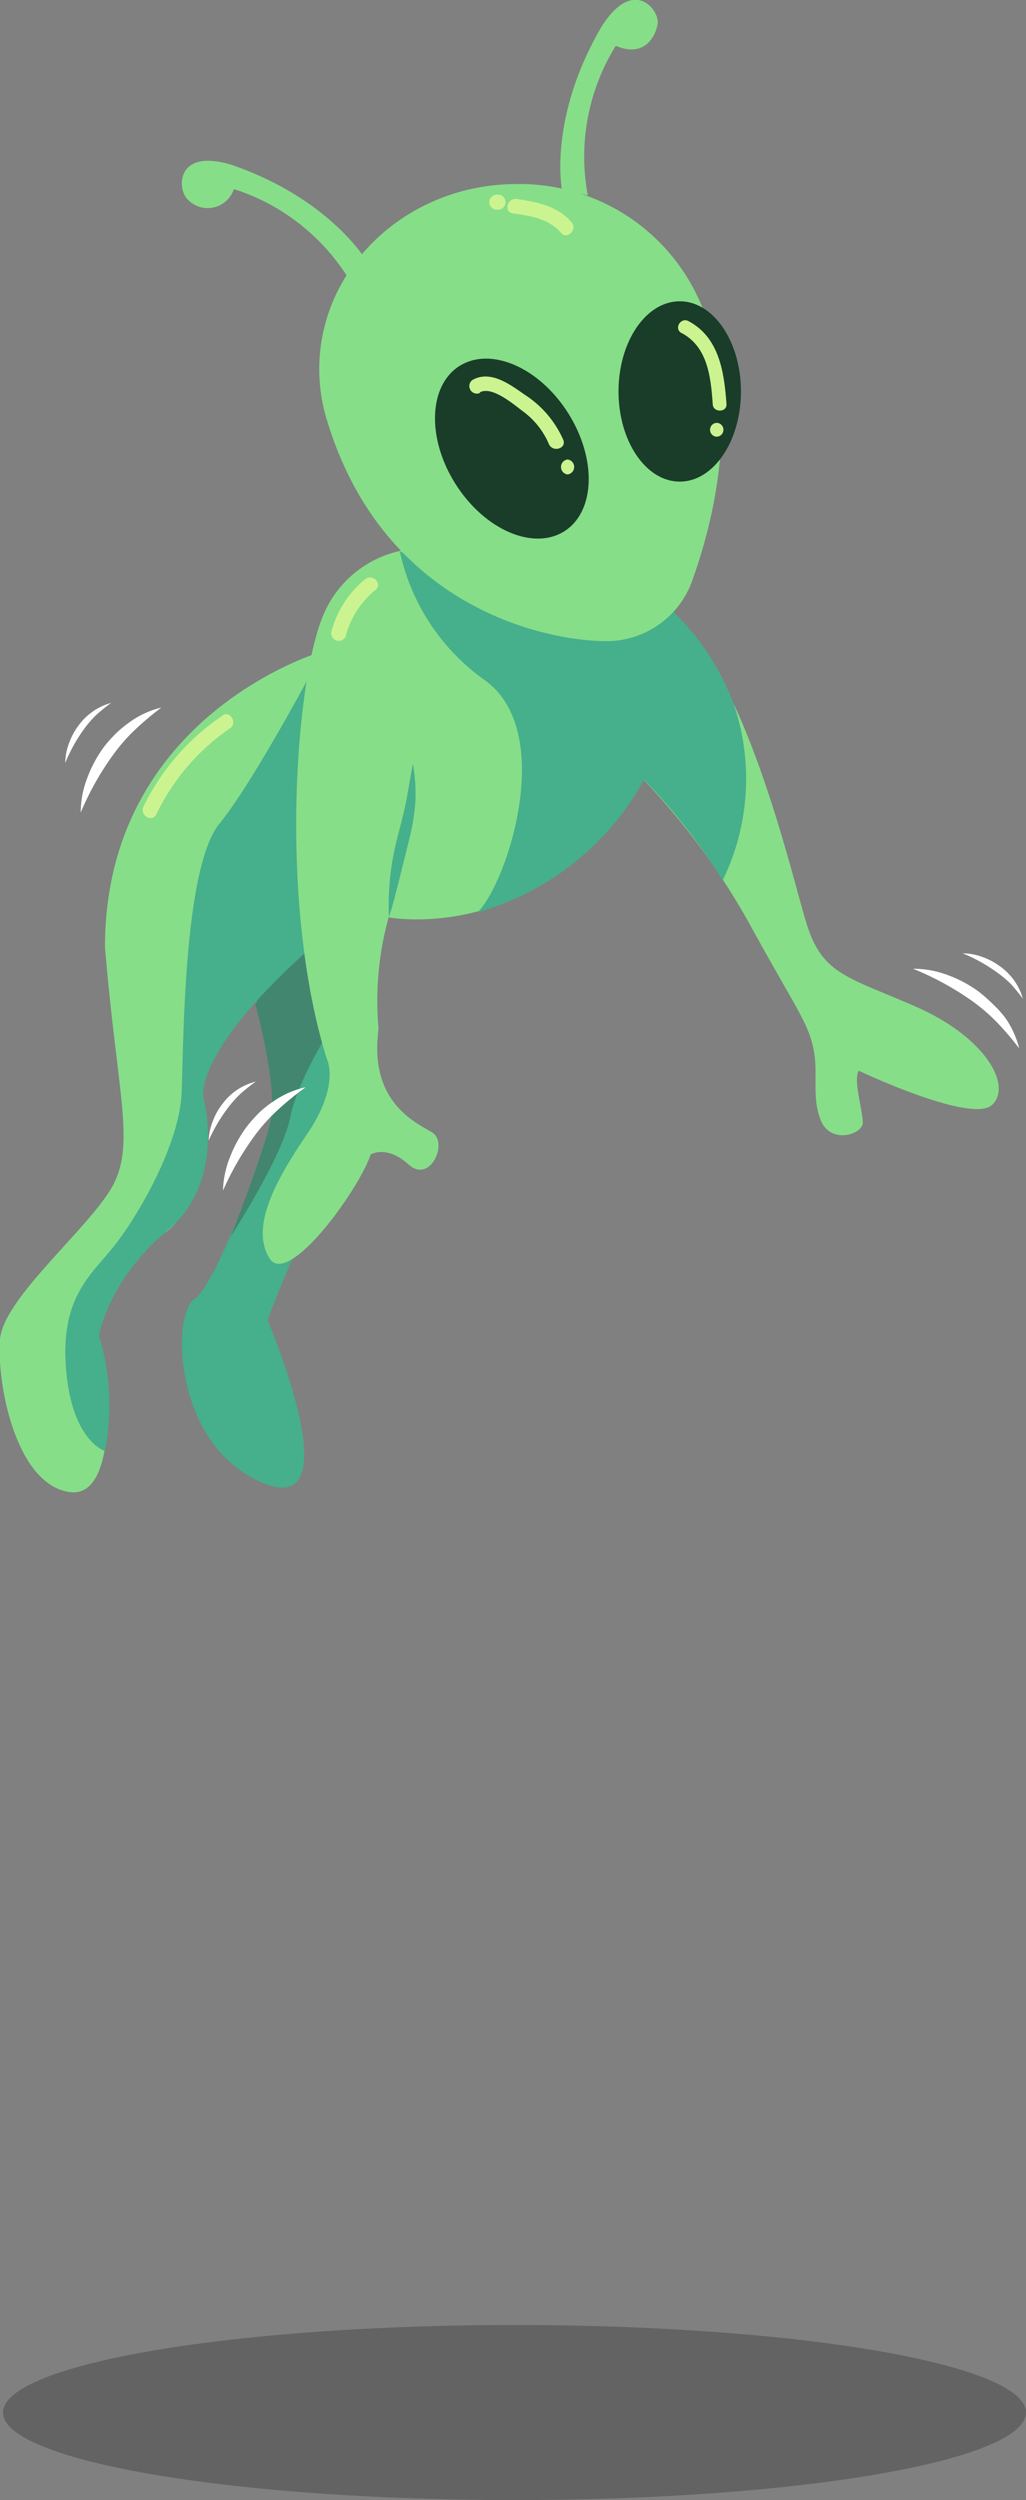 <svg xmlns="http://www.w3.org/2000/svg" viewBox="0 0 85.81 209.04"><rect x="0" y="0" width="85.81" height="209.04" fill="#808080" stroke="none"/><defs><style>.cls-1{fill:#46af8b;}.cls-2{fill:#87de89;}.cls-3{fill:#428670;}.cls-4{fill:#1a3d2a;}.cls-5{fill:#cbf490;}.cls-6{fill:#231f20;opacity:0.3;}.cls-7{fill:#fff;}</style></defs><title>Asset 2</title><g id="Layer_2" data-name="Layer 2"><g id="OBJECTS"><path class="cls-1" d="M21.11,82.65s2,7.5,1.62,10.38-4.62,14.37-6.5,15.62S14.48,120.9,22,124s.38-13.63.38-13.63,3.62-10,7.5-14.75S28.48,77,28.48,77Z"/><path class="cls-2" d="M27,54.45S8.78,59.7,8.78,79.2c1,12,2.5,16.25.75,19.75S.28,108.45,0,112s1.25,12,5.75,12.75,3.25-11.25,2.5-13,2.75-7.25,5.25-8.5,4-6.75,3.5-11.5S26.28,79,26.28,79,25.53,60,27,54.45Z"/><path class="cls-3" d="M21.36,84a9.29,9.29,0,0,1,4.92-5s1.08,4.66,1.75,6.41c0,0-3.09,4.67-3.75,8s-5,10-5,10S22.55,95.22,22.73,93C23,89.94,21.36,84,21.36,84Z"/><path class="cls-1" d="M27,54.45S21.36,65.2,18.36,68.86s-3,18.17-3.17,22.5S11.53,101.7,9.53,104.2s-4.5,4.33-4,10.33,3.25,6.79,3.25,6.79a19.78,19.78,0,0,0-.5-9.62S9,107.07,14,102.9s3-11.2,3-11.2S16.19,87.86,26.28,79C26.28,79,24.19,65.2,27,54.45Z"/><path class="cls-2" d="M47,15.86s-1.17-6,3.33-13.66C53-2,55.19.86,55,2s-1.17,2.83-3.5,1.83a17.57,17.57,0,0,0-2.34,12.5Z"/><path class="cls-2" d="M35,45.86a9.07,9.07,0,0,0-8,5.67c-2.34,5.67-3.67,24.17.33,37,0,0,1.17,2.17-1.67,6.33S21,102.7,22.53,105.2,30,99.53,31,96.53c0,0,1.33-.83,3.16.83s3.34-1.83,2-2.66-5.33-2.5-4.5-8.67a26.36,26.36,0,0,1,.84-9.33s12.83,2.5,21.33-11.5a58.8,58.8,0,0,1,8.83,12c3.84,7,4.84,8.16,5.34,10.33s-.17,4.17.66,6.17,3.5,1.16,3.5.16-.83-3.66-.33-4.33c0,0,9.5,4.5,11.17,2.83s-.67-5.66-6.34-8.16-7.83-2.67-9.16-6.84S62.19,55,55.19,50.36C55.19,50.36,49.86,57,35,45.86Z"/><path class="cls-2" d="M30.78,22s-3-5.32-11.42-8.22c-4.73-1.43-4.54,2.13-3.65,2.91a2.3,2.3,0,0,0,3.85-.88,17.56,17.56,0,0,1,9.9,8Z"/><path class="cls-1" d="M33.44,46.11a17.8,17.8,0,0,0,7.09,10.75c6.08,4.34,1.83,17.09-.59,19.42A23,23,0,0,0,53.86,65.2a48.27,48.27,0,0,1,6.58,8.41,19.34,19.34,0,0,0,.92-14.75,21,21,0,0,0-5.08-7.75S52.61,54.7,33.44,46.11Z"/><path class="cls-2" d="M58.71,25.63h0A16.46,16.46,0,0,0,43.2,15.39c-9.11,0-16.5,6.94-16.5,15.5a14.67,14.67,0,0,0,.68,4.36h0c4.75,15.5,18.15,18.36,23.4,18.36a7.62,7.62,0,0,0,7-4.75C63,34.61,58.71,25.63,58.71,25.63Z"/><path class="cls-1" d="M32.53,76.7a22.33,22.33,0,0,1,.67-6.52c.27-1.06.54-2.08.76-3.12l.57-3.2a13.51,13.51,0,0,1,.2,3.3,19.36,19.36,0,0,1-.56,3.25l-.78,3.14C33.12,74.59,32.87,75.65,32.53,76.7Z"/><ellipse class="cls-4" cx="56.85" cy="32.73" rx="5.12" ry="7.54"/><path class="cls-5" d="M57,27.84c2.2,1.16,2.45,3.71,2.61,5.94,0,.73,1.2.74,1.15,0-.19-2.64-.6-5.57-3.18-6.93-.66-.35-1.24.64-.58,1Z"/><path class="cls-5" d="M59.86,36.51H60a.58.58,0,0,0,0-1.15h-.11a.58.58,0,0,0,0,1.15Z"/><ellipse class="cls-6" cx="43.03" cy="201.72" rx="42.78" ry="7.32"/><path class="cls-4" d="M47.51,34.53c2.42,3.82,2.28,8.25-.31,9.89s-6.66-.11-9.09-3.93-2.28-8.25.32-9.89S45.09,30.71,47.51,34.53Z"/><path class="cls-5" d="M40.13,32.81c1-.57,2.83,1,3.55,1.54a6.65,6.65,0,0,1,2.22,2.76c.29.74,1.5.42,1.21-.33A8.6,8.6,0,0,0,43.88,33c-1.23-.86-2.87-2.09-4.38-1.22a.63.63,0,0,0,.63,1.08Z"/><path class="cls-5" d="M47.47,39.67a.63.63,0,0,0,0-1.25.63.63,0,0,0,0,1.25Z"/><path class="cls-5" d="M41.73,16.28h-.25a.63.63,0,0,0,0,1.25h.25a.63.63,0,0,0,0-1.25Z"/><path class="cls-5" d="M42.92,17.84c1.46.21,3,.45,4,1.63.52.61,1.4-.28.88-.89-1.15-1.35-2.91-1.7-4.58-1.94-.79-.11-1.13,1.09-.33,1.2Z"/><path class="cls-5" d="M30.53,48.44a8.4,8.4,0,0,0-2.82,4.41.63.63,0,0,0,1.21.33,7.31,7.31,0,0,1,2.49-3.86c.62-.51-.27-1.39-.88-.88Z"/><path class="cls-5" d="M18.64,59.82A19.33,19.33,0,0,0,12,67.45c-.35.72.73,1.36,1.08.63a18.26,18.26,0,0,1,6.15-7.18c.66-.45,0-1.53-.63-1.08Z"/><path class="cls-7" d="M76.36,81a8.15,8.15,0,0,1,2.88.52,10.4,10.4,0,0,1,2.61,1.39,13.15,13.15,0,0,1,1.14,1A10.35,10.35,0,0,1,84,85a7.61,7.61,0,0,1,1.24,2.66,24.55,24.55,0,0,0-1.84-2.16,15.52,15.52,0,0,0-2.09-1.8A24.38,24.38,0,0,0,76.36,81Z"/><path class="cls-7" d="M80.51,79.71a4.85,4.85,0,0,1,1.64.3,5.77,5.77,0,0,1,1.49.79,5,5,0,0,1,1.91,2.71,16.1,16.1,0,0,0-1-1.23,9.66,9.66,0,0,0-1.2-1A13.7,13.7,0,0,0,80.51,79.71Z"/><path class="cls-7" d="M6.75,67.94a8.07,8.07,0,0,1,.54-2.87,10.61,10.61,0,0,1,1.4-2.61c.3-.4.64-.76,1-1.13a10.16,10.16,0,0,1,1.14-.94,7.54,7.54,0,0,1,2.67-1.23A24.63,24.63,0,0,0,11.31,61,14.83,14.83,0,0,0,9.5,63.06,24.13,24.13,0,0,0,6.75,67.94Z"/><path class="cls-7" d="M5.46,63.79a4.63,4.63,0,0,1,.31-1.64,5.64,5.64,0,0,1,.8-1.49A5,5,0,0,1,9.3,58.77a14.28,14.28,0,0,0-1.24,1A8.89,8.89,0,0,0,7,61,13.06,13.06,0,0,0,5.46,63.79Z"/><path class="cls-7" d="M18.65,99.55a8.05,8.05,0,0,1,.61-2.86,10.6,10.6,0,0,1,1.45-2.58,13,13,0,0,1,1-1.11,8.78,8.78,0,0,1,1.17-.92,7.46,7.46,0,0,1,2.68-1.17,24.72,24.72,0,0,0-2.2,1.78,15,15,0,0,0-1.86,2A24.2,24.2,0,0,0,18.65,99.55Z"/><path class="cls-7" d="M17.45,95.37a4.81,4.81,0,0,1,.35-1.63,5.35,5.35,0,0,1,.83-1.47,4.88,4.88,0,0,1,2.76-1.83,14.27,14.27,0,0,0-1.26,1,9.65,9.65,0,0,0-1.05,1.17A13.86,13.86,0,0,0,17.45,95.37Z"/></g></g></svg>